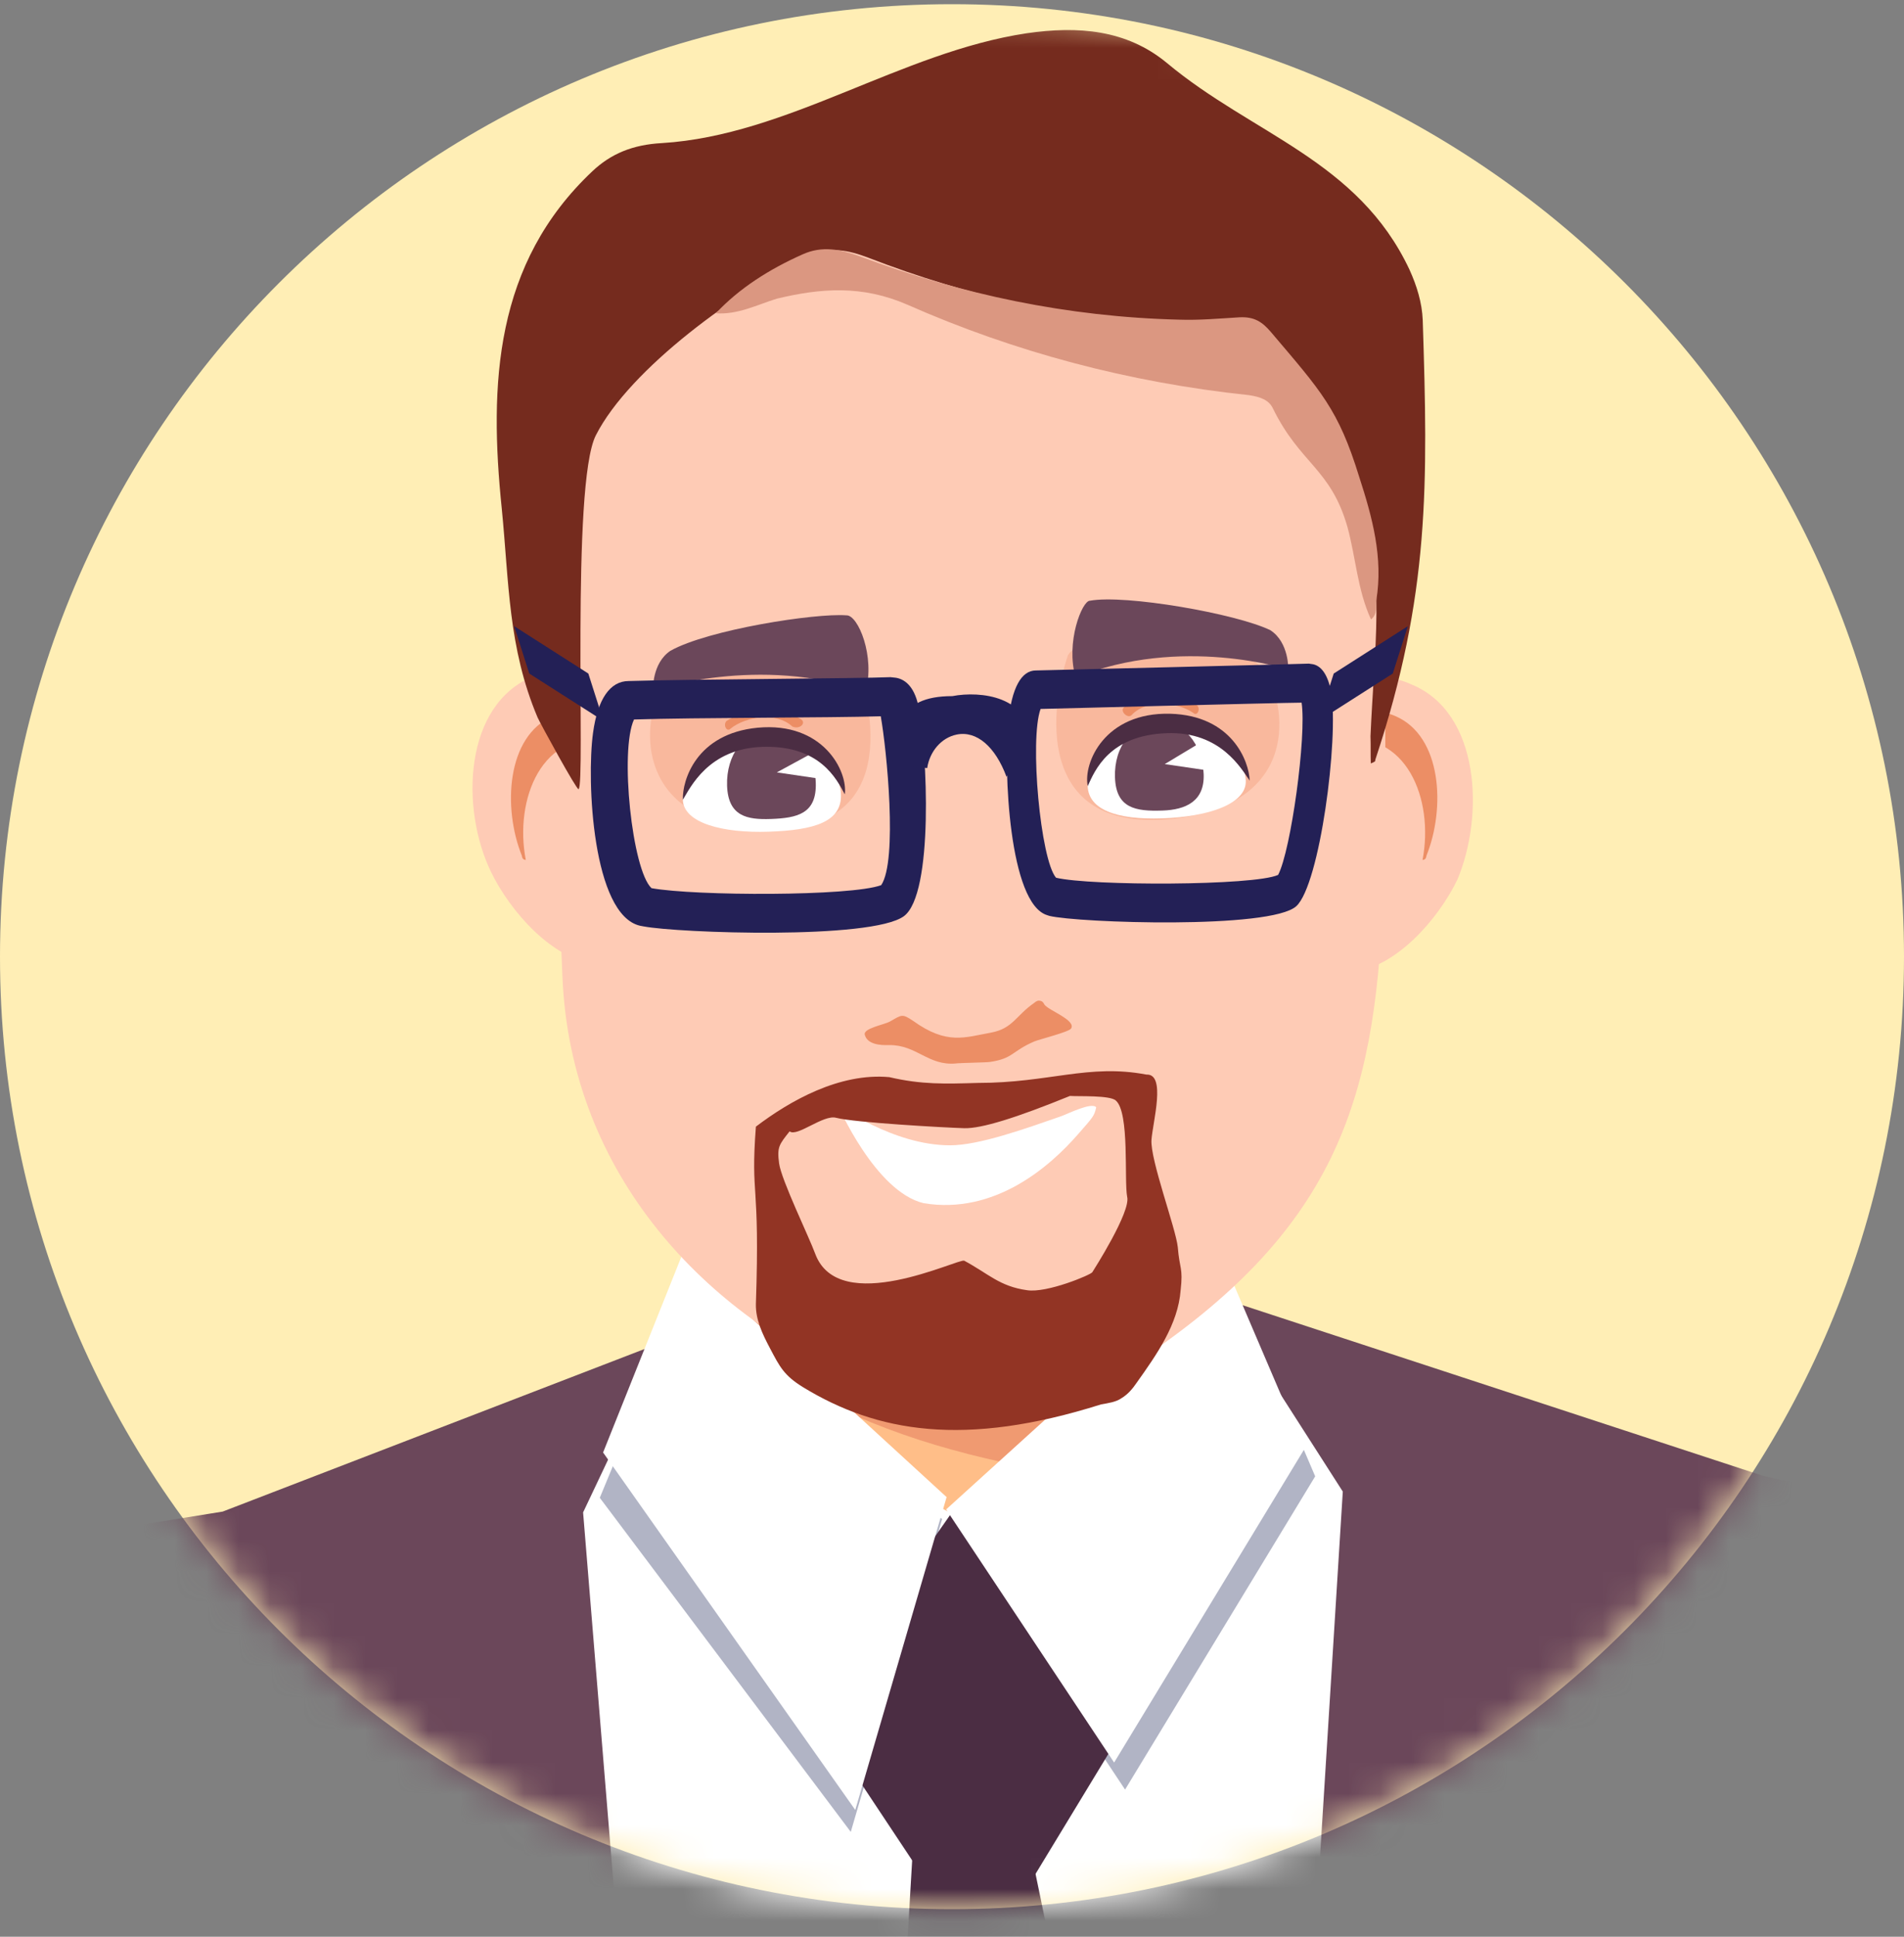 <svg width="60" height="61" viewBox="0 0 60 61" fill="none" xmlns="http://www.w3.org/2000/svg">
<rect x="0" y="0" width="60" height="61" fill="#808080" stroke="none"/>
<path d="M0 30.132C0 13.563 13.431 0.132 30 0.132V0.132C46.569 0.132 60 13.563 60 30.132V30.132C60 46.7 46.569 60.132 30 60.132V60.132C13.431 60.132 0 46.7 0 30.132V30.132Z" fill="#FFEEB5"/>
<mask id="mask0_8931_361471" style="mask-type:alpha" maskUnits="userSpaceOnUse" x="0" y="0" width="60" height="61">
<circle cx="30" cy="30.132" r="30" fill="#C4C4C4"/>
</mask>
<g mask="url(#mask0_8931_361471)">
<path d="M-3.787 51.344L-19.086 74.988L-20.989 77.953L-40.891 72.489C-42.929 71.929 -45.051 73.052 -45.735 75.052L-48.469 83.051C-48.469 83.051 -33.032 93 -24.321 97.051C-22.527 97.885 -18.43 98.402 -17.677 97.805C-8.344 95.08 1.793 82.214 7.238 74.988L-3.787 51.344Z" fill="#6B475A"/>
<path d="M48.474 98.594C48.474 98.594 62.491 98.594 72.724 98.594C73.908 98.594 74.961 98.465 75.948 98.238C82.496 96.617 83.91 89.843 81.607 84.139C81.311 83.458 80.982 82.778 80.62 82.13C76.54 75.356 66.505 53.802 66.505 53.802L48.474 98.594Z" fill="#6B475A"/>
<path d="M0.404 83.394L-15.396 76.496L-9.999 61.938C-10.113 62.072 -10.051 61.882 -9.73 61.213L-9.999 61.938C-9.506 61.354 -5.703 54.618 -5.506 54.267L-5.499 54.256C-2.736 49.362 -4.464 49.442 7.018 47.609L30.909 38.406L55.54 46.478C68.339 49.442 66.628 49.362 69.392 54.256C69.392 54.289 69.425 54.321 69.458 54.353L73.678 69.781L59.497 83.459L58.356 98.562H1.529L0.404 83.394Z" fill="#6B475A"/>
<path d="M19.061 50.094C21.068 56.349 22.91 57.271 29.918 57.271C36.926 57.271 38.668 55.333 40.675 49.045H40.05C38.668 49.045 39.295 45.635 38.736 44.468C38.571 44.144 38.472 43.788 38.44 43.399L37.189 31.536L36.63 26.286H23.206L22.613 31.86L21.89 38.667L21.396 43.366C21.199 45.084 21.562 50.061 19.818 50.061L20.015 49.045L19.061 50.094Z" fill="#FFBE88"/>
<path d="M21.922 41.323C26.529 45.504 31.826 46.379 38.768 47.092C38.604 46.768 38.505 46.411 38.472 46.022L37.222 34.16C32.155 33.868 26.397 33.803 22.646 34.484L21.922 41.323Z" fill="#F09A71"/>
<path d="M20.737 42.65L18.375 47.635L20.737 76.493L40.217 80.625L42.315 46.979L38.406 40.879L29.919 47.635L20.737 42.65Z" fill="white"/>
<path d="M38.876 40.494L30.16 48.394L35.454 56.365L41.445 46.499L38.876 40.494Z" fill="#B1B4C5"/>
<path d="M21.229 41.536L29.688 47.844L26.81 57.698L18.901 47.175L21.229 41.536Z" fill="#B1B4C5"/>
<path d="M30.182 47.372L25.617 53.884L30.911 61.856L36.902 51.989L30.182 47.372Z" fill="#4B2D43"/>
<path d="M28.759 58.35L27.371 81.942L38.181 85.886L32.63 59.008L28.759 58.35Z" fill="#4B2D43"/>
<path d="M38.531 39.642L29.815 47.541L35.109 55.513L41.1 45.646L38.531 39.642Z" fill="white"/>
<path d="M21.497 39.518L29.83 47.153L26.952 57.007L19.005 45.748L21.497 39.518Z" fill="white"/>
<path d="M-1.884 68.287L-2.117 66.647C-2.341 64.873 -3.133 63.639 -0.814 63.816L60.369 63.789C62.511 63.953 62.68 64.201 62.913 65.841L60.968 91.533C61.074 92.487 60.645 93.4 59.89 93.883C54.067 73.841 23.072 68.171 -1.884 68.287Z" fill="#D8DEEB"/>
<path d="M19.735 23.311C19.37 21.802 18.152 20.796 16.812 21.299C14.619 22.179 14.498 25.448 15.472 27.46C16.081 28.717 17.421 30.226 18.761 30.352C19.735 29.094 20.344 26.203 19.735 23.311Z" fill="#FECBB5"/>
<path d="M19.248 23.311C19.248 23.311 19.37 23.311 19.248 23.311C18.883 22.682 18.274 22.179 17.421 22.556C15.96 23.185 15.838 25.448 16.447 26.957C16.447 26.957 16.447 27.083 16.569 27.083C16.203 25.197 17.056 22.933 19.248 23.311Z" fill="#EC8E65"/>
<path d="M41.538 23.436C41.904 21.928 43.122 20.922 44.461 21.55C46.654 22.43 46.776 25.7 45.923 27.711C45.314 28.969 43.974 30.477 42.634 30.603C41.538 29.22 40.929 26.203 41.538 23.436Z" fill="#FECBB5"/>
<path d="M42.148 23.311C42.148 23.311 42.026 23.311 42.148 23.311C42.513 22.682 43.122 22.179 43.975 22.556C45.437 23.185 45.558 25.448 44.949 26.957C44.949 26.957 44.949 27.083 44.828 27.083C45.193 25.197 44.34 22.933 42.148 23.311Z" fill="#EC8E65"/>
<path d="M43.447 7.624L26.813 3.547L18.312 6.467C18.312 6.467 17.347 22.964 17.724 30.759C17.976 37.046 22.335 41.482 27.113 43.458C28.244 44.087 29.5 44.339 30.631 44.339C31.762 44.339 34.655 43.551 35.786 42.923C42.03 38.792 43.322 34.74 43.573 28.453C43.824 20.658 43.447 7.624 43.447 7.624Z" fill="#FECBB5"/>
<path d="M29.107 37.896C31.337 38.263 33.07 36.76 33.977 35.718C34.43 35.197 34.483 35.161 34.544 34.876C34.398 34.701 33.625 35.094 33.429 35.161C32.333 35.541 30.861 36.073 29.939 36.073C28.127 36.073 26.395 34.791 26.395 34.791C26.395 34.791 27.574 37.53 29.107 37.896Z" fill="white"/>
<path d="M31.196 33.447C31.081 33.465 30.235 33.477 30.12 33.495C29.248 33.574 28.886 32.905 28.017 32.916C27.719 32.927 27.332 32.889 27.252 32.593C27.192 32.387 27.859 32.278 28.046 32.173C28.42 31.962 28.422 31.917 28.778 32.156C29.845 32.92 30.404 32.671 31.233 32.523C31.923 32.392 32.008 31.989 32.595 31.584C32.643 31.541 32.713 31.498 32.78 31.523C32.849 31.526 32.892 31.596 32.913 31.641C33.043 31.827 33.922 32.132 33.752 32.396C33.679 32.506 32.733 32.74 32.593 32.802C31.872 33.112 31.932 33.34 31.196 33.447Z" fill="#EC8E65"/>
<path d="M43.341 23.925C43.34 23.946 43.339 23.988 43.316 23.987C43.292 24.007 43.245 24.026 43.198 24.045C43.187 23.752 43.199 23.48 43.188 23.187C43.246 21.826 43.365 20.575 43.375 19.332C43.385 18.013 43.272 16.703 42.833 15.282C42.163 13.102 41.635 12.459 40.099 10.541C39.452 9.745 38.189 10.147 37.251 10.145C33.788 10.083 30.516 9.337 27.356 8.114C26.742 7.883 26.17 7.758 25.556 8.05C23.27 9.121 19.842 11.613 18.776 13.712C17.988 15.262 18.457 24.776 18.231 24.855C18.169 24.88 17.03 22.794 16.941 22.598C16.009 20.394 16.042 18.338 15.813 16.03C15.405 12.08 15.588 8.294 18.67 5.391C19.248 4.847 19.93 4.557 20.857 4.507C24.822 4.264 28.394 1.643 32.35 1.048C33.977 0.813 35.497 0.931 36.769 1.981C39.472 4.239 42.794 5.043 44.417 8.494C44.649 9.005 44.811 9.534 44.834 10.079C44.999 15.236 45.063 18.735 43.341 23.925Z" fill="#752B1E"/>
<path d="M22.557 9.868C23.294 9.081 24.234 8.484 25.286 8.014C25.908 7.731 26.489 7.853 27.112 8.079C30.297 9.272 33.643 9.982 37.157 10.068C37.789 10.09 38.425 10.032 39.06 9.994C39.53 9.97 39.78 10.142 40.048 10.456C41.633 12.323 42.174 12.884 42.833 15.023C43.248 16.299 43.592 17.572 43.371 18.906C43.339 19.108 43.423 19.335 43.204 19.51C42.775 18.579 42.725 17.561 42.461 16.596C41.931 14.746 40.972 14.618 40.11 12.858C39.98 12.589 39.703 12.498 39.354 12.445C35.548 12.043 31.955 11.08 28.595 9.597C27.168 8.976 25.874 9.072 24.476 9.408C23.834 9.609 23.259 9.913 22.557 9.868Z" fill="#DB9781"/>
<path opacity="0.3" d="M20.794 21.807C20.333 22.553 19.832 25.735 23.738 26.09C28.25 26.424 27.637 22.671 26.963 20.745C26.574 20.028 21.482 20.566 20.794 21.807Z" fill="#EC8E65"/>
<path d="M20.578 21.742C20.578 21.742 23.932 20.608 27.275 21.788C27.587 20.677 27.038 19.363 26.674 19.381C25.696 19.305 22.313 19.832 21.127 20.497C20.538 20.891 20.578 21.742 20.578 21.742Z" fill="#6B475A"/>
<path d="M21.518 25.191C21.543 25.921 22.77 26.245 24.229 26.195C25.687 26.146 26.529 25.874 26.5 25.023C26.472 24.171 25.458 22.988 24 23.038C22.663 23.083 21.489 24.34 21.518 25.191Z" fill="white"/>
<path d="M25.707 24.651C25.74 25.624 25.136 25.766 24.285 25.795C23.556 25.82 22.945 25.719 22.912 24.746C22.879 23.773 23.462 23.023 24.191 22.998C25.041 22.969 25.674 23.678 25.707 24.651Z" fill="#6B475A"/>
<path d="M25.674 23.678L24.48 24.327L25.824 24.525L25.674 23.678Z" fill="white"/>
<path d="M25.202 22.631C24.578 22.165 23.488 22.323 22.893 22.709C22.776 22.835 22.905 23.074 23.023 22.948C23.497 22.567 24.465 22.412 24.967 22.882C25.214 22.995 25.449 22.744 25.202 22.631Z" fill="#EC8E65"/>
<path d="M26.622 25.018C26.363 24.54 25.839 23.462 24.017 23.524C22.315 23.581 21.749 24.818 21.518 25.191C21.498 24.583 21.934 23.107 23.875 22.92C25.936 22.728 26.719 24.284 26.622 25.018Z" fill="#4B2D43"/>
<path opacity="0.3" d="M39.874 21.16C40.385 21.873 41.225 25.132 37.232 25.754C32.752 26.393 32.989 22.611 33.652 20.64C34.109 19.773 39.104 19.968 39.874 21.16Z" fill="#EC8E65"/>
<path d="M40.597 21.087C40.597 21.087 37.229 19.995 33.897 21.341C33.571 20.233 34.103 18.913 34.346 18.921C35.448 18.716 38.955 19.325 40.032 19.849C40.627 20.235 40.597 21.087 40.597 21.087Z" fill="#6B475A"/>
<path d="M39.258 24.591C39.283 25.321 38.08 25.727 36.622 25.776C35.164 25.825 34.301 25.489 34.276 24.76C34.247 23.909 35.178 22.66 36.636 22.61C38.095 22.561 39.23 23.74 39.258 24.591Z" fill="white"/>
<path d="M35.136 24.484C35.169 25.457 35.781 25.558 36.632 25.529C37.361 25.505 37.96 25.241 37.931 24.39C37.898 23.417 37.266 22.708 36.537 22.732C35.686 22.761 35.103 23.511 35.136 24.484Z" fill="#6B475A"/>
<path d="M37.777 23.421L36.704 24.066L38.049 24.264L37.777 23.421Z" fill="white"/>
<path d="M35.41 22.286C36.001 21.779 37.098 21.863 37.718 22.207C37.844 22.325 37.731 22.572 37.605 22.455C37.107 22.106 36.13 22.018 35.661 22.521C35.543 22.646 35.292 22.411 35.41 22.286Z" fill="#EC8E65"/>
<path d="M34.277 24.759C34.503 24.265 34.952 23.154 36.775 23.092C38.477 23.034 39.125 24.23 39.381 24.587C39.36 23.978 38.825 22.536 36.876 22.48C34.806 22.428 34.131 24.034 34.277 24.759Z" fill="#4B2D43"/>
<path d="M37.115 39.278C37.05 38.679 36.24 36.516 36.286 35.898C36.328 35.334 36.755 33.811 36.126 33.845C34.3 33.499 33.06 34.108 30.82 34.108C29.782 34.138 29.044 34.164 28.025 33.926C26.455 33.782 24.889 34.673 23.82 35.485C23.647 37.789 23.954 37.09 23.82 41.079C23.812 41.565 24.024 42.013 24.263 42.463C24.573 43.053 24.708 43.323 25.307 43.692C27.628 45.108 30.387 45.595 34.701 44.232C34.922 44.194 35.17 44.159 35.342 44.037C35.542 43.917 35.692 43.739 35.814 43.559C36.454 42.66 37.124 41.711 37.205 40.636C37.286 39.913 37.171 39.985 37.115 39.278ZM34.423 40.068C34.39 40.147 32.983 40.736 32.364 40.636C31.5 40.517 31.147 40.116 30.387 39.708C30.23 39.615 26.435 41.511 25.687 39.483C25.506 38.983 24.622 37.164 24.552 36.645C24.481 36.127 24.552 36.051 24.883 35.633C25.115 35.823 25.948 35.095 26.348 35.206C26.937 35.358 29.761 35.515 30.387 35.534C30.931 35.548 32.028 35.206 33.717 34.518C33.988 34.538 34.987 34.49 35.165 34.665C35.6 35.049 35.422 37.168 35.519 37.689C35.648 38.158 34.454 40.017 34.423 40.068Z" fill="#923424"/>
<path d="M20.28 29.178L20.168 29.157C18.674 28.812 18.479 24.596 18.688 23.083C18.834 22.014 19.226 21.451 19.812 21.45C21.538 21.396 27.142 21.37 28.06 21.328L28.228 21.346C28.481 21.386 28.797 21.579 28.938 22.22C29.228 23.684 29.427 28.165 28.483 28.857C27.458 29.604 21.377 29.387 20.28 29.178ZM19.979 22.661C19.523 23.641 19.919 27.407 20.531 27.974C21.909 28.222 26.81 28.234 27.769 27.879C28.291 27.103 27.943 23.614 27.755 22.56C26.112 22.61 21.9 22.598 19.979 22.661Z" fill="#232056"/>
<path d="M33.069 28.847L33.002 28.825C31.796 28.465 31.624 24.249 31.774 22.738C31.879 21.671 32.184 21.113 32.647 21.117C32.647 21.117 40.873 20.919 41.247 20.902L41.38 20.922C41.58 20.964 41.831 21.16 41.949 21.802C42.193 23.268 41.59 27.858 40.851 28.54C40.048 29.277 33.96 29.065 33.069 28.847ZM32.791 22.329C32.439 23.304 32.789 27.072 33.278 27.645C34.369 27.906 39.522 27.902 40.277 27.556C40.682 26.785 41.176 23.186 41.017 22.131C40.357 22.135 32.791 22.329 32.791 22.329Z" fill="#232056"/>
<path d="M28.137 24.085C28.24 22.992 28.23 21.925 30.011 21.925C30.9 21.755 32.476 21.925 32.476 23.389L31.717 24.464C31.366 23.521 30.778 23.004 30.143 23.137C29.661 23.237 29.297 23.669 29.218 24.191L28.137 24.085Z" fill="#232056"/>
<path d="M43.89 21.214L41.554 22.705L42.029 21.214L44.365 19.722L43.89 21.214Z" fill="#232056"/>
<path d="M16.678 21.214L19.015 22.705L18.54 21.214L16.203 19.722L16.678 21.214Z" fill="#232056"/>
</g>
</svg>
